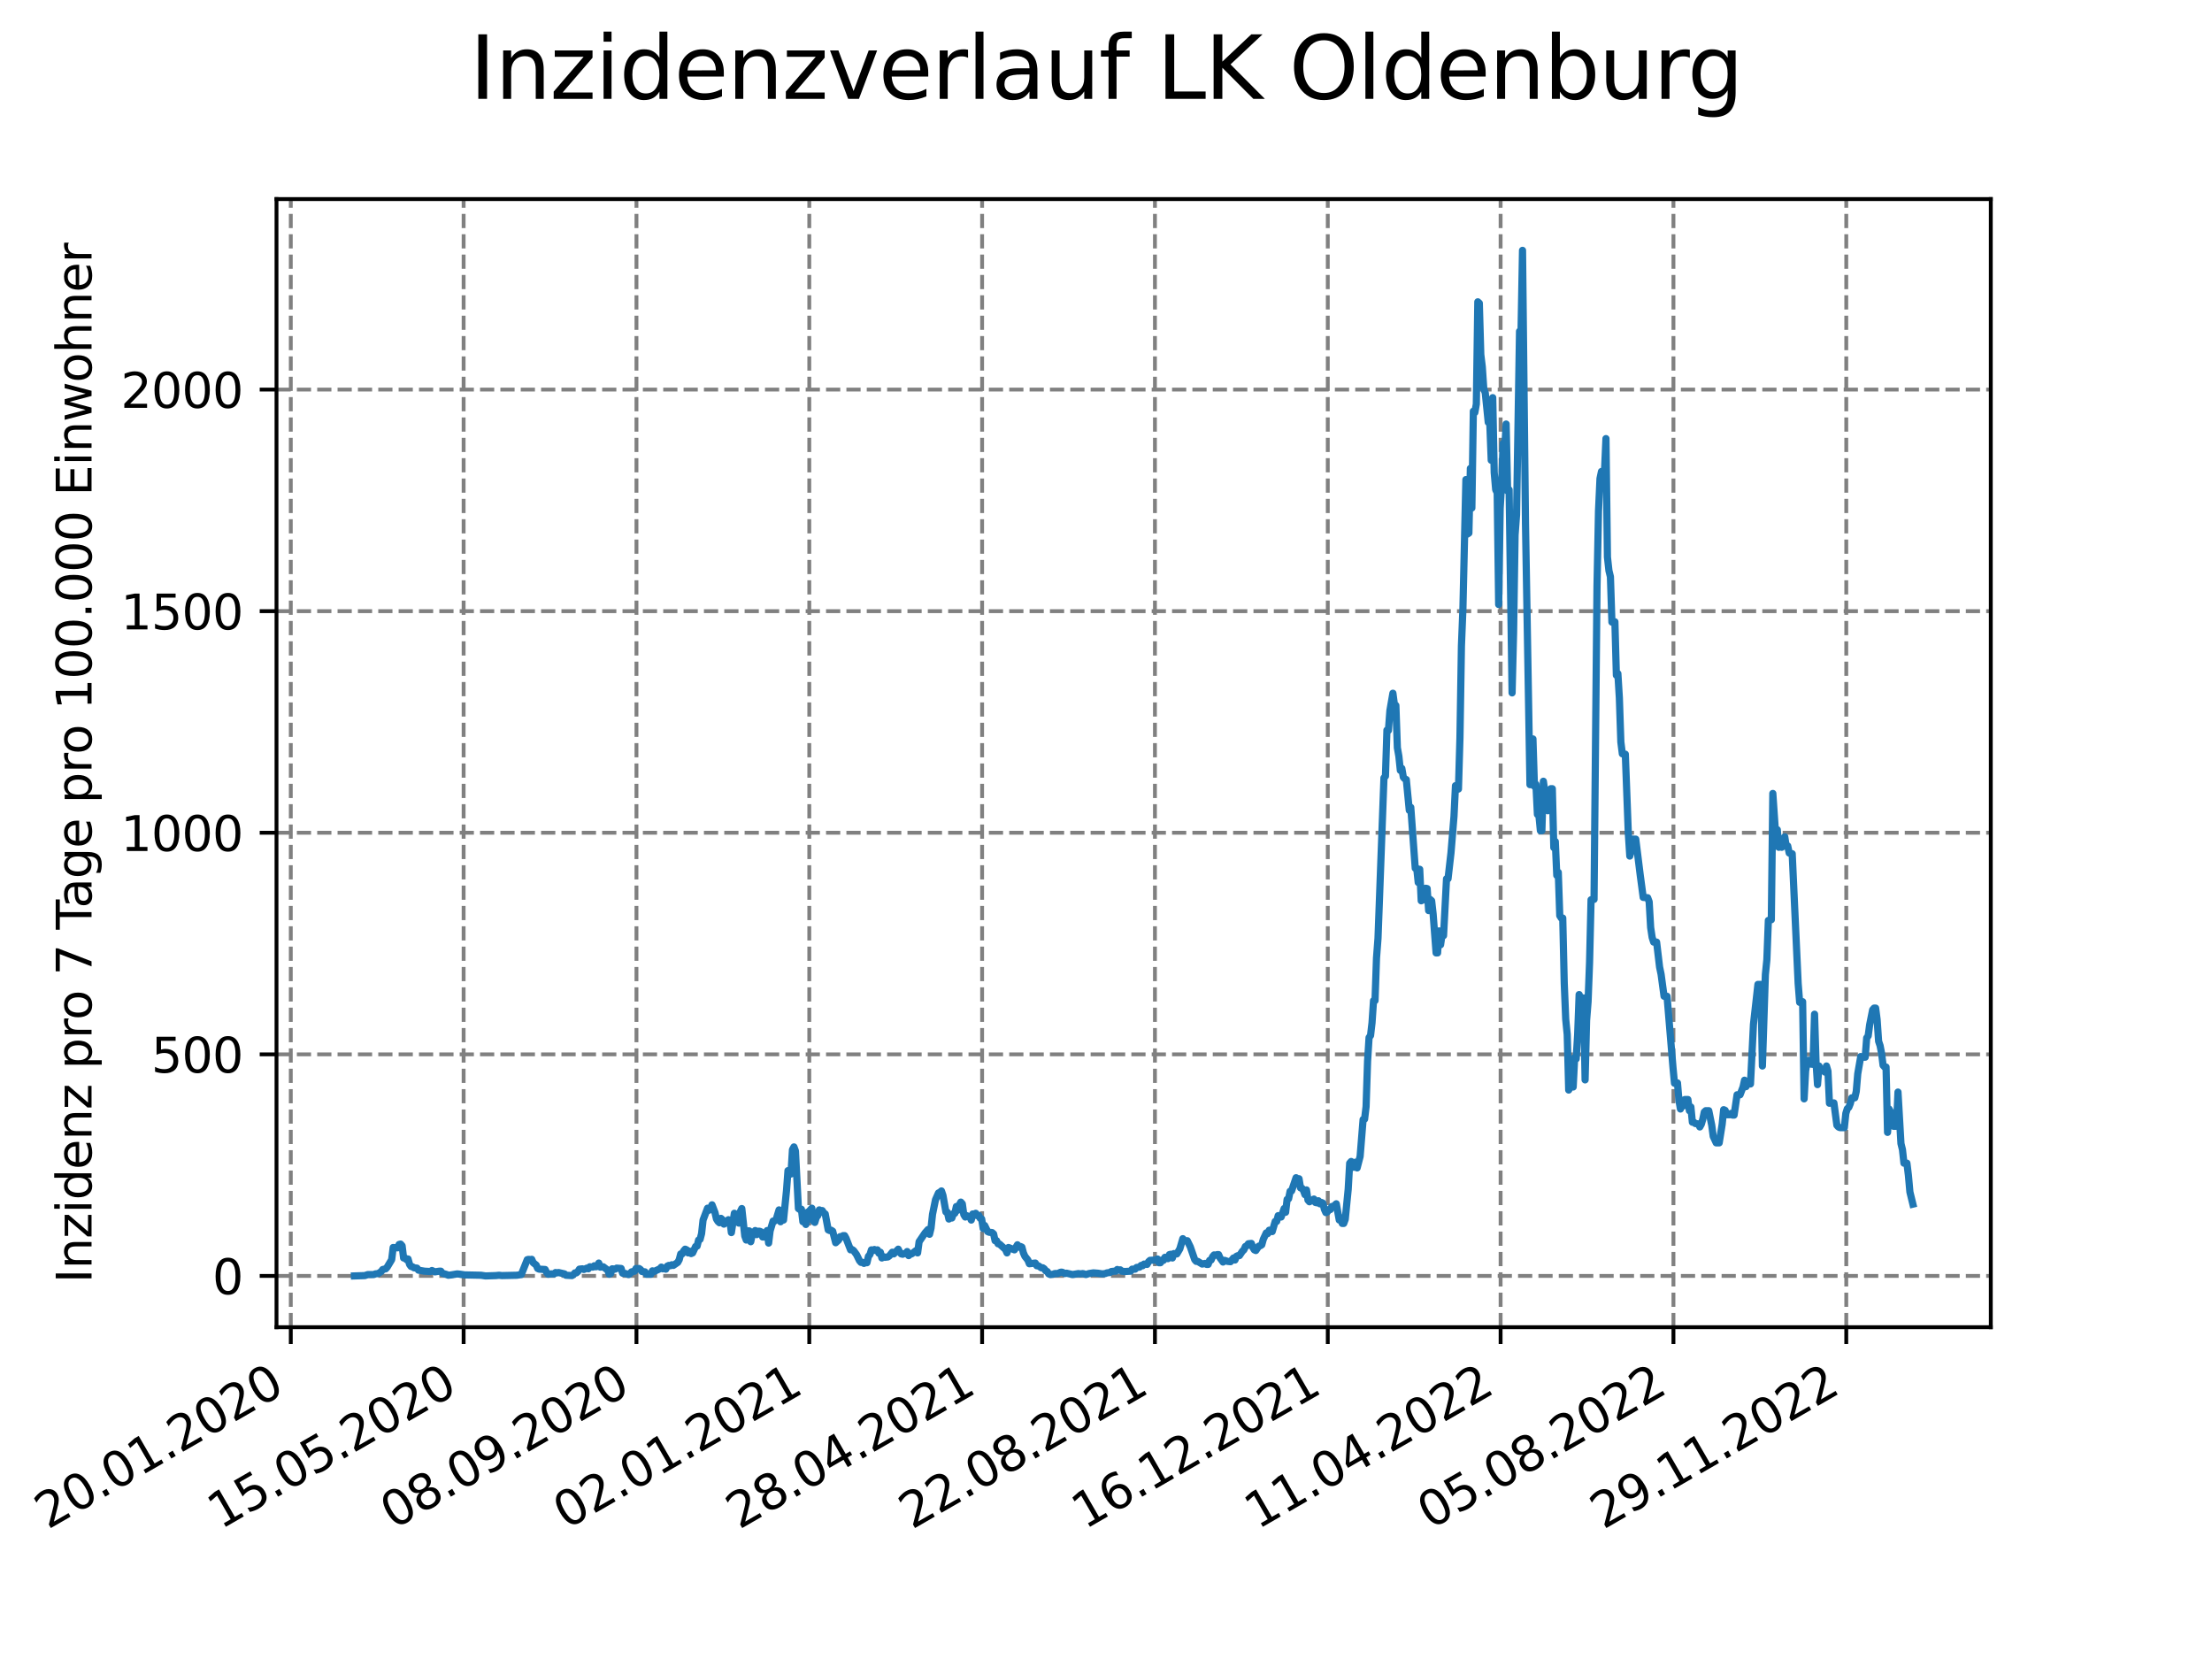 <?xml version="1.0" encoding="utf-8" standalone="no"?>
<!DOCTYPE svg PUBLIC "-//W3C//DTD SVG 1.1//EN"
  "http://www.w3.org/Graphics/SVG/1.1/DTD/svg11.dtd">
<svg xmlns:xlink="http://www.w3.org/1999/xlink" width="460.8pt" height="345.6pt" viewBox="0 0 460.8 345.6" xmlns="http://www.w3.org/2000/svg" version="1.1">
 <defs>
  <style type="text/css">*{stroke-linejoin: round; stroke-linecap: butt}</style>
 </defs>
 <g id="figure_1">
  <g id="patch_1">
   <path d="M 0 345.6 
L 460.8 345.6 
L 460.8 0 
L 0 0 
z
" style="fill: #ffffff"/>
  </g>
  <g id="axes_1">
   <g id="patch_2">
    <path d="M 57.6 276.48 
L 414.72 276.48 
L 414.72 41.472 
L 57.6 41.472 
z
" style="fill: #ffffff"/>
   </g>
   <g id="matplotlib.axis_1">
    <g id="xtick_1">
     <g id="line2d_1">
      <path d="M 60.577 276.48 
L 60.577 41.472 
" clip-path="url(#p278f5f1aa8)" style="fill: none; stroke-dasharray: 2.96,1.28; stroke-dashoffset: 0; stroke: #808080; stroke-width: 0.8"/>
     </g>
     <g id="line2d_2">
      <defs>
       <path id="mca10bc0cfe" d="M 0 0 
L 0 3.5 
" style="stroke: #000000; stroke-width: 0.8"/>
      </defs>
      <g>
       <use xlink:href="#mca10bc0cfe" x="60.577" y="276.48" style="stroke: #000000; stroke-width: 0.8"/>
      </g>
     </g>
     <g id="text_1">
      <!-- 20.01.2020 -->
      <g transform="translate(9.952 318.689) rotate(-30) scale(0.1 -0.1)">
       <defs>
        <path id="DejaVuSans-32" d="M 1228 531 
L 3431 531 
L 3431 0 
L 469 0 
L 469 531 
Q 828 903 1448 1529 
Q 2069 2156 2228 2338 
Q 2531 2678 2651 2914 
Q 2772 3150 2772 3378 
Q 2772 3750 2511 3984 
Q 2250 4219 1831 4219 
Q 1534 4219 1204 4116 
Q 875 4013 500 3803 
L 500 4441 
Q 881 4594 1212 4672 
Q 1544 4750 1819 4750 
Q 2544 4750 2975 4387 
Q 3406 4025 3406 3419 
Q 3406 3131 3298 2873 
Q 3191 2616 2906 2266 
Q 2828 2175 2409 1742 
Q 1991 1309 1228 531 
z
" transform="scale(0.016)"/>
        <path id="DejaVuSans-30" d="M 2034 4250 
Q 1547 4250 1301 3770 
Q 1056 3291 1056 2328 
Q 1056 1369 1301 889 
Q 1547 409 2034 409 
Q 2525 409 2770 889 
Q 3016 1369 3016 2328 
Q 3016 3291 2770 3770 
Q 2525 4250 2034 4250 
z
M 2034 4750 
Q 2819 4750 3233 4129 
Q 3647 3509 3647 2328 
Q 3647 1150 3233 529 
Q 2819 -91 2034 -91 
Q 1250 -91 836 529 
Q 422 1150 422 2328 
Q 422 3509 836 4129 
Q 1250 4750 2034 4750 
z
" transform="scale(0.016)"/>
        <path id="DejaVuSans-2e" d="M 684 794 
L 1344 794 
L 1344 0 
L 684 0 
L 684 794 
z
" transform="scale(0.016)"/>
        <path id="DejaVuSans-31" d="M 794 531 
L 1825 531 
L 1825 4091 
L 703 3866 
L 703 4441 
L 1819 4666 
L 2450 4666 
L 2450 531 
L 3481 531 
L 3481 0 
L 794 0 
L 794 531 
z
" transform="scale(0.016)"/>
       </defs>
       <use xlink:href="#DejaVuSans-32"/>
       <use xlink:href="#DejaVuSans-30" x="63.623"/>
       <use xlink:href="#DejaVuSans-2e" x="127.246"/>
       <use xlink:href="#DejaVuSans-30" x="159.033"/>
       <use xlink:href="#DejaVuSans-31" x="222.656"/>
       <use xlink:href="#DejaVuSans-2e" x="286.279"/>
       <use xlink:href="#DejaVuSans-32" x="318.066"/>
       <use xlink:href="#DejaVuSans-30" x="381.689"/>
       <use xlink:href="#DejaVuSans-32" x="445.312"/>
       <use xlink:href="#DejaVuSans-30" x="508.936"/>
      </g>
     </g>
    </g>
    <g id="xtick_2">
     <g id="line2d_3">
      <path d="M 96.581 276.48 
L 96.581 41.472 
" clip-path="url(#p278f5f1aa8)" style="fill: none; stroke-dasharray: 2.96,1.28; stroke-dashoffset: 0; stroke: #808080; stroke-width: 0.8"/>
     </g>
     <g id="line2d_4">
      <g>
       <use xlink:href="#mca10bc0cfe" x="96.581" y="276.48" style="stroke: #000000; stroke-width: 0.8"/>
      </g>
     </g>
     <g id="text_2">
      <!-- 15.05.2020 -->
      <g transform="translate(45.956 318.689) rotate(-30) scale(0.1 -0.1)">
       <defs>
        <path id="DejaVuSans-35" d="M 691 4666 
L 3169 4666 
L 3169 4134 
L 1269 4134 
L 1269 2991 
Q 1406 3038 1543 3061 
Q 1681 3084 1819 3084 
Q 2600 3084 3056 2656 
Q 3513 2228 3513 1497 
Q 3513 744 3044 326 
Q 2575 -91 1722 -91 
Q 1428 -91 1123 -41 
Q 819 9 494 109 
L 494 744 
Q 775 591 1075 516 
Q 1375 441 1709 441 
Q 2250 441 2565 725 
Q 2881 1009 2881 1497 
Q 2881 1984 2565 2268 
Q 2250 2553 1709 2553 
Q 1456 2553 1204 2497 
Q 953 2441 691 2322 
L 691 4666 
z
" transform="scale(0.016)"/>
       </defs>
       <use xlink:href="#DejaVuSans-31"/>
       <use xlink:href="#DejaVuSans-35" x="63.623"/>
       <use xlink:href="#DejaVuSans-2e" x="127.246"/>
       <use xlink:href="#DejaVuSans-30" x="159.033"/>
       <use xlink:href="#DejaVuSans-35" x="222.656"/>
       <use xlink:href="#DejaVuSans-2e" x="286.279"/>
       <use xlink:href="#DejaVuSans-32" x="318.066"/>
       <use xlink:href="#DejaVuSans-30" x="381.689"/>
       <use xlink:href="#DejaVuSans-32" x="445.312"/>
       <use xlink:href="#DejaVuSans-30" x="508.936"/>
      </g>
     </g>
    </g>
    <g id="xtick_3">
     <g id="line2d_5">
      <path d="M 132.585 276.48 
L 132.585 41.472 
" clip-path="url(#p278f5f1aa8)" style="fill: none; stroke-dasharray: 2.96,1.28; stroke-dashoffset: 0; stroke: #808080; stroke-width: 0.8"/>
     </g>
     <g id="line2d_6">
      <g>
       <use xlink:href="#mca10bc0cfe" x="132.585" y="276.48" style="stroke: #000000; stroke-width: 0.8"/>
      </g>
     </g>
     <g id="text_3">
      <!-- 08.09.2020 -->
      <g transform="translate(81.959 318.689) rotate(-30) scale(0.1 -0.1)">
       <defs>
        <path id="DejaVuSans-38" d="M 2034 2216 
Q 1584 2216 1326 1975 
Q 1069 1734 1069 1313 
Q 1069 891 1326 650 
Q 1584 409 2034 409 
Q 2484 409 2743 651 
Q 3003 894 3003 1313 
Q 3003 1734 2745 1975 
Q 2488 2216 2034 2216 
z
M 1403 2484 
Q 997 2584 770 2862 
Q 544 3141 544 3541 
Q 544 4100 942 4425 
Q 1341 4750 2034 4750 
Q 2731 4750 3128 4425 
Q 3525 4100 3525 3541 
Q 3525 3141 3298 2862 
Q 3072 2584 2669 2484 
Q 3125 2378 3379 2068 
Q 3634 1759 3634 1313 
Q 3634 634 3220 271 
Q 2806 -91 2034 -91 
Q 1263 -91 848 271 
Q 434 634 434 1313 
Q 434 1759 690 2068 
Q 947 2378 1403 2484 
z
M 1172 3481 
Q 1172 3119 1398 2916 
Q 1625 2713 2034 2713 
Q 2441 2713 2670 2916 
Q 2900 3119 2900 3481 
Q 2900 3844 2670 4047 
Q 2441 4250 2034 4250 
Q 1625 4250 1398 4047 
Q 1172 3844 1172 3481 
z
" transform="scale(0.016)"/>
        <path id="DejaVuSans-39" d="M 703 97 
L 703 672 
Q 941 559 1184 500 
Q 1428 441 1663 441 
Q 2288 441 2617 861 
Q 2947 1281 2994 2138 
Q 2813 1869 2534 1725 
Q 2256 1581 1919 1581 
Q 1219 1581 811 2004 
Q 403 2428 403 3163 
Q 403 3881 828 4315 
Q 1253 4750 1959 4750 
Q 2769 4750 3195 4129 
Q 3622 3509 3622 2328 
Q 3622 1225 3098 567 
Q 2575 -91 1691 -91 
Q 1453 -91 1209 -44 
Q 966 3 703 97 
z
M 1959 2075 
Q 2384 2075 2632 2365 
Q 2881 2656 2881 3163 
Q 2881 3666 2632 3958 
Q 2384 4250 1959 4250 
Q 1534 4250 1286 3958 
Q 1038 3666 1038 3163 
Q 1038 2656 1286 2365 
Q 1534 2075 1959 2075 
z
" transform="scale(0.016)"/>
       </defs>
       <use xlink:href="#DejaVuSans-30"/>
       <use xlink:href="#DejaVuSans-38" x="63.623"/>
       <use xlink:href="#DejaVuSans-2e" x="127.246"/>
       <use xlink:href="#DejaVuSans-30" x="159.033"/>
       <use xlink:href="#DejaVuSans-39" x="222.656"/>
       <use xlink:href="#DejaVuSans-2e" x="286.279"/>
       <use xlink:href="#DejaVuSans-32" x="318.066"/>
       <use xlink:href="#DejaVuSans-30" x="381.689"/>
       <use xlink:href="#DejaVuSans-32" x="445.312"/>
       <use xlink:href="#DejaVuSans-30" x="508.936"/>
      </g>
     </g>
    </g>
    <g id="xtick_4">
     <g id="line2d_7">
      <path d="M 168.588 276.48 
L 168.588 41.472 
" clip-path="url(#p278f5f1aa8)" style="fill: none; stroke-dasharray: 2.96,1.28; stroke-dashoffset: 0; stroke: #808080; stroke-width: 0.8"/>
     </g>
     <g id="line2d_8">
      <g>
       <use xlink:href="#mca10bc0cfe" x="168.588" y="276.48" style="stroke: #000000; stroke-width: 0.8"/>
      </g>
     </g>
     <g id="text_4">
      <!-- 02.01.2021 -->
      <g transform="translate(117.963 318.689) rotate(-30) scale(0.1 -0.1)">
       <use xlink:href="#DejaVuSans-30"/>
       <use xlink:href="#DejaVuSans-32" x="63.623"/>
       <use xlink:href="#DejaVuSans-2e" x="127.246"/>
       <use xlink:href="#DejaVuSans-30" x="159.033"/>
       <use xlink:href="#DejaVuSans-31" x="222.656"/>
       <use xlink:href="#DejaVuSans-2e" x="286.279"/>
       <use xlink:href="#DejaVuSans-32" x="318.066"/>
       <use xlink:href="#DejaVuSans-30" x="381.689"/>
       <use xlink:href="#DejaVuSans-32" x="445.312"/>
       <use xlink:href="#DejaVuSans-31" x="508.936"/>
      </g>
     </g>
    </g>
    <g id="xtick_5">
     <g id="line2d_9">
      <path d="M 204.592 276.48 
L 204.592 41.472 
" clip-path="url(#p278f5f1aa8)" style="fill: none; stroke-dasharray: 2.96,1.28; stroke-dashoffset: 0; stroke: #808080; stroke-width: 0.8"/>
     </g>
     <g id="line2d_10">
      <g>
       <use xlink:href="#mca10bc0cfe" x="204.592" y="276.48" style="stroke: #000000; stroke-width: 0.8"/>
      </g>
     </g>
     <g id="text_5">
      <!-- 28.04.2021 -->
      <g transform="translate(153.967 318.689) rotate(-30) scale(0.1 -0.1)">
       <defs>
        <path id="DejaVuSans-34" d="M 2419 4116 
L 825 1625 
L 2419 1625 
L 2419 4116 
z
M 2253 4666 
L 3047 4666 
L 3047 1625 
L 3713 1625 
L 3713 1100 
L 3047 1100 
L 3047 0 
L 2419 0 
L 2419 1100 
L 313 1100 
L 313 1709 
L 2253 4666 
z
" transform="scale(0.016)"/>
       </defs>
       <use xlink:href="#DejaVuSans-32"/>
       <use xlink:href="#DejaVuSans-38" x="63.623"/>
       <use xlink:href="#DejaVuSans-2e" x="127.246"/>
       <use xlink:href="#DejaVuSans-30" x="159.033"/>
       <use xlink:href="#DejaVuSans-34" x="222.656"/>
       <use xlink:href="#DejaVuSans-2e" x="286.279"/>
       <use xlink:href="#DejaVuSans-32" x="318.066"/>
       <use xlink:href="#DejaVuSans-30" x="381.689"/>
       <use xlink:href="#DejaVuSans-32" x="445.312"/>
       <use xlink:href="#DejaVuSans-31" x="508.936"/>
      </g>
     </g>
    </g>
    <g id="xtick_6">
     <g id="line2d_11">
      <path d="M 240.596 276.48 
L 240.596 41.472 
" clip-path="url(#p278f5f1aa8)" style="fill: none; stroke-dasharray: 2.96,1.28; stroke-dashoffset: 0; stroke: #808080; stroke-width: 0.8"/>
     </g>
     <g id="line2d_12">
      <g>
       <use xlink:href="#mca10bc0cfe" x="240.596" y="276.48" style="stroke: #000000; stroke-width: 0.8"/>
      </g>
     </g>
     <g id="text_6">
      <!-- 22.08.2021 -->
      <g transform="translate(189.971 318.689) rotate(-30) scale(0.1 -0.1)">
       <use xlink:href="#DejaVuSans-32"/>
       <use xlink:href="#DejaVuSans-32" x="63.623"/>
       <use xlink:href="#DejaVuSans-2e" x="127.246"/>
       <use xlink:href="#DejaVuSans-30" x="159.033"/>
       <use xlink:href="#DejaVuSans-38" x="222.656"/>
       <use xlink:href="#DejaVuSans-2e" x="286.279"/>
       <use xlink:href="#DejaVuSans-32" x="318.066"/>
       <use xlink:href="#DejaVuSans-30" x="381.689"/>
       <use xlink:href="#DejaVuSans-32" x="445.312"/>
       <use xlink:href="#DejaVuSans-31" x="508.936"/>
      </g>
     </g>
    </g>
    <g id="xtick_7">
     <g id="line2d_13">
      <path d="M 276.6 276.48 
L 276.6 41.472 
" clip-path="url(#p278f5f1aa8)" style="fill: none; stroke-dasharray: 2.96,1.28; stroke-dashoffset: 0; stroke: #808080; stroke-width: 0.8"/>
     </g>
     <g id="line2d_14">
      <g>
       <use xlink:href="#mca10bc0cfe" x="276.6" y="276.48" style="stroke: #000000; stroke-width: 0.8"/>
      </g>
     </g>
     <g id="text_7">
      <!-- 16.12.2021 -->
      <g transform="translate(225.974 318.689) rotate(-30) scale(0.1 -0.1)">
       <defs>
        <path id="DejaVuSans-36" d="M 2113 2584 
Q 1688 2584 1439 2293 
Q 1191 2003 1191 1497 
Q 1191 994 1439 701 
Q 1688 409 2113 409 
Q 2538 409 2786 701 
Q 3034 994 3034 1497 
Q 3034 2003 2786 2293 
Q 2538 2584 2113 2584 
z
M 3366 4563 
L 3366 3988 
Q 3128 4100 2886 4159 
Q 2644 4219 2406 4219 
Q 1781 4219 1451 3797 
Q 1122 3375 1075 2522 
Q 1259 2794 1537 2939 
Q 1816 3084 2150 3084 
Q 2853 3084 3261 2657 
Q 3669 2231 3669 1497 
Q 3669 778 3244 343 
Q 2819 -91 2113 -91 
Q 1303 -91 875 529 
Q 447 1150 447 2328 
Q 447 3434 972 4092 
Q 1497 4750 2381 4750 
Q 2619 4750 2861 4703 
Q 3103 4656 3366 4563 
z
" transform="scale(0.016)"/>
       </defs>
       <use xlink:href="#DejaVuSans-31"/>
       <use xlink:href="#DejaVuSans-36" x="63.623"/>
       <use xlink:href="#DejaVuSans-2e" x="127.246"/>
       <use xlink:href="#DejaVuSans-31" x="159.033"/>
       <use xlink:href="#DejaVuSans-32" x="222.656"/>
       <use xlink:href="#DejaVuSans-2e" x="286.279"/>
       <use xlink:href="#DejaVuSans-32" x="318.066"/>
       <use xlink:href="#DejaVuSans-30" x="381.689"/>
       <use xlink:href="#DejaVuSans-32" x="445.312"/>
       <use xlink:href="#DejaVuSans-31" x="508.936"/>
      </g>
     </g>
    </g>
    <g id="xtick_8">
     <g id="line2d_15">
      <path d="M 312.603 276.48 
L 312.603 41.472 
" clip-path="url(#p278f5f1aa8)" style="fill: none; stroke-dasharray: 2.96,1.28; stroke-dashoffset: 0; stroke: #808080; stroke-width: 0.8"/>
     </g>
     <g id="line2d_16">
      <g>
       <use xlink:href="#mca10bc0cfe" x="312.603" y="276.48" style="stroke: #000000; stroke-width: 0.8"/>
      </g>
     </g>
     <g id="text_8">
      <!-- 11.04.2022 -->
      <g transform="translate(261.978 318.689) rotate(-30) scale(0.1 -0.1)">
       <use xlink:href="#DejaVuSans-31"/>
       <use xlink:href="#DejaVuSans-31" x="63.623"/>
       <use xlink:href="#DejaVuSans-2e" x="127.246"/>
       <use xlink:href="#DejaVuSans-30" x="159.033"/>
       <use xlink:href="#DejaVuSans-34" x="222.656"/>
       <use xlink:href="#DejaVuSans-2e" x="286.279"/>
       <use xlink:href="#DejaVuSans-32" x="318.066"/>
       <use xlink:href="#DejaVuSans-30" x="381.689"/>
       <use xlink:href="#DejaVuSans-32" x="445.312"/>
       <use xlink:href="#DejaVuSans-32" x="508.936"/>
      </g>
     </g>
    </g>
    <g id="xtick_9">
     <g id="line2d_17">
      <path d="M 348.607 276.48 
L 348.607 41.472 
" clip-path="url(#p278f5f1aa8)" style="fill: none; stroke-dasharray: 2.96,1.28; stroke-dashoffset: 0; stroke: #808080; stroke-width: 0.8"/>
     </g>
     <g id="line2d_18">
      <g>
       <use xlink:href="#mca10bc0cfe" x="348.607" y="276.48" style="stroke: #000000; stroke-width: 0.8"/>
      </g>
     </g>
     <g id="text_9">
      <!-- 05.08.2022 -->
      <g transform="translate(297.982 318.689) rotate(-30) scale(0.1 -0.1)">
       <use xlink:href="#DejaVuSans-30"/>
       <use xlink:href="#DejaVuSans-35" x="63.623"/>
       <use xlink:href="#DejaVuSans-2e" x="127.246"/>
       <use xlink:href="#DejaVuSans-30" x="159.033"/>
       <use xlink:href="#DejaVuSans-38" x="222.656"/>
       <use xlink:href="#DejaVuSans-2e" x="286.279"/>
       <use xlink:href="#DejaVuSans-32" x="318.066"/>
       <use xlink:href="#DejaVuSans-30" x="381.689"/>
       <use xlink:href="#DejaVuSans-32" x="445.312"/>
       <use xlink:href="#DejaVuSans-32" x="508.936"/>
      </g>
     </g>
    </g>
    <g id="xtick_10">
     <g id="line2d_19">
      <path d="M 384.611 276.48 
L 384.611 41.472 
" clip-path="url(#p278f5f1aa8)" style="fill: none; stroke-dasharray: 2.96,1.28; stroke-dashoffset: 0; stroke: #808080; stroke-width: 0.8"/>
     </g>
     <g id="line2d_20">
      <g>
       <use xlink:href="#mca10bc0cfe" x="384.611" y="276.48" style="stroke: #000000; stroke-width: 0.8"/>
      </g>
     </g>
     <g id="text_10">
      <!-- 29.11.2022 -->
      <g transform="translate(333.986 318.689) rotate(-30) scale(0.1 -0.1)">
       <use xlink:href="#DejaVuSans-32"/>
       <use xlink:href="#DejaVuSans-39" x="63.623"/>
       <use xlink:href="#DejaVuSans-2e" x="127.246"/>
       <use xlink:href="#DejaVuSans-31" x="159.033"/>
       <use xlink:href="#DejaVuSans-31" x="222.656"/>
       <use xlink:href="#DejaVuSans-2e" x="286.279"/>
       <use xlink:href="#DejaVuSans-32" x="318.066"/>
       <use xlink:href="#DejaVuSans-30" x="381.689"/>
       <use xlink:href="#DejaVuSans-32" x="445.312"/>
       <use xlink:href="#DejaVuSans-32" x="508.936"/>
      </g>
     </g>
    </g>
   </g>
   <g id="matplotlib.axis_2">
    <g id="ytick_1">
     <g id="line2d_21">
      <path d="M 57.6 265.798 
L 414.72 265.798 
" clip-path="url(#p278f5f1aa8)" style="fill: none; stroke-dasharray: 2.96,1.28; stroke-dashoffset: 0; stroke: #808080; stroke-width: 0.8"/>
     </g>
     <g id="line2d_22">
      <defs>
       <path id="m244d535966" d="M 0 0 
L -3.5 0 
" style="stroke: #000000; stroke-width: 0.8"/>
      </defs>
      <g>
       <use xlink:href="#m244d535966" x="57.6" y="265.798" style="stroke: #000000; stroke-width: 0.8"/>
      </g>
     </g>
     <g id="text_11">
      <!-- 0 -->
      <g transform="translate(44.237 269.597) scale(0.1 -0.1)">
       <use xlink:href="#DejaVuSans-30"/>
      </g>
     </g>
    </g>
    <g id="ytick_2">
     <g id="line2d_23">
      <path d="M 57.6 219.638 
L 414.72 219.638 
" clip-path="url(#p278f5f1aa8)" style="fill: none; stroke-dasharray: 2.96,1.28; stroke-dashoffset: 0; stroke: #808080; stroke-width: 0.8"/>
     </g>
     <g id="line2d_24">
      <g>
       <use xlink:href="#m244d535966" x="57.6" y="219.638" style="stroke: #000000; stroke-width: 0.8"/>
      </g>
     </g>
     <g id="text_12">
      <!-- 500 -->
      <g transform="translate(31.512 223.437) scale(0.1 -0.1)">
       <use xlink:href="#DejaVuSans-35"/>
       <use xlink:href="#DejaVuSans-30" x="63.623"/>
       <use xlink:href="#DejaVuSans-30" x="127.246"/>
      </g>
     </g>
    </g>
    <g id="ytick_3">
     <g id="line2d_25">
      <path d="M 57.6 173.478 
L 414.72 173.478 
" clip-path="url(#p278f5f1aa8)" style="fill: none; stroke-dasharray: 2.96,1.28; stroke-dashoffset: 0; stroke: #808080; stroke-width: 0.8"/>
     </g>
     <g id="line2d_26">
      <g>
       <use xlink:href="#m244d535966" x="57.6" y="173.478" style="stroke: #000000; stroke-width: 0.8"/>
      </g>
     </g>
     <g id="text_13">
      <!-- 1000 -->
      <g transform="translate(25.15 177.277) scale(0.1 -0.1)">
       <use xlink:href="#DejaVuSans-31"/>
       <use xlink:href="#DejaVuSans-30" x="63.623"/>
       <use xlink:href="#DejaVuSans-30" x="127.246"/>
       <use xlink:href="#DejaVuSans-30" x="190.869"/>
      </g>
     </g>
    </g>
    <g id="ytick_4">
     <g id="line2d_27">
      <path d="M 57.6 127.317 
L 414.72 127.317 
" clip-path="url(#p278f5f1aa8)" style="fill: none; stroke-dasharray: 2.96,1.28; stroke-dashoffset: 0; stroke: #808080; stroke-width: 0.8"/>
     </g>
     <g id="line2d_28">
      <g>
       <use xlink:href="#m244d535966" x="57.6" y="127.317" style="stroke: #000000; stroke-width: 0.8"/>
      </g>
     </g>
     <g id="text_14">
      <!-- 1500 -->
      <g transform="translate(25.15 131.117) scale(0.1 -0.1)">
       <use xlink:href="#DejaVuSans-31"/>
       <use xlink:href="#DejaVuSans-35" x="63.623"/>
       <use xlink:href="#DejaVuSans-30" x="127.246"/>
       <use xlink:href="#DejaVuSans-30" x="190.869"/>
      </g>
     </g>
    </g>
    <g id="ytick_5">
     <g id="line2d_29">
      <path d="M 57.6 81.157 
L 414.72 81.157 
" clip-path="url(#p278f5f1aa8)" style="fill: none; stroke-dasharray: 2.96,1.28; stroke-dashoffset: 0; stroke: #808080; stroke-width: 0.8"/>
     </g>
     <g id="line2d_30">
      <g>
       <use xlink:href="#m244d535966" x="57.6" y="81.157" style="stroke: #000000; stroke-width: 0.8"/>
      </g>
     </g>
     <g id="text_15">
      <!-- 2000 -->
      <g transform="translate(25.15 84.956) scale(0.1 -0.1)">
       <use xlink:href="#DejaVuSans-32"/>
       <use xlink:href="#DejaVuSans-30" x="63.623"/>
       <use xlink:href="#DejaVuSans-30" x="127.246"/>
       <use xlink:href="#DejaVuSans-30" x="190.869"/>
      </g>
     </g>
    </g>
    <g id="text_16">
     <!-- Inzidenz pro 7 Tage pro 100.000 Einwohner -->
     <g transform="translate(19.07 267.301) rotate(-90) scale(0.1 -0.1)">
      <defs>
       <path id="DejaVuSans-49" d="M 628 4666 
L 1259 4666 
L 1259 0 
L 628 0 
L 628 4666 
z
" transform="scale(0.016)"/>
       <path id="DejaVuSans-6e" d="M 3513 2113 
L 3513 0 
L 2938 0 
L 2938 2094 
Q 2938 2591 2744 2837 
Q 2550 3084 2163 3084 
Q 1697 3084 1428 2787 
Q 1159 2491 1159 1978 
L 1159 0 
L 581 0 
L 581 3500 
L 1159 3500 
L 1159 2956 
Q 1366 3272 1645 3428 
Q 1925 3584 2291 3584 
Q 2894 3584 3203 3211 
Q 3513 2838 3513 2113 
z
" transform="scale(0.016)"/>
       <path id="DejaVuSans-7a" d="M 353 3500 
L 3084 3500 
L 3084 2975 
L 922 459 
L 3084 459 
L 3084 0 
L 275 0 
L 275 525 
L 2438 3041 
L 353 3041 
L 353 3500 
z
" transform="scale(0.016)"/>
       <path id="DejaVuSans-69" d="M 603 3500 
L 1178 3500 
L 1178 0 
L 603 0 
L 603 3500 
z
M 603 4863 
L 1178 4863 
L 1178 4134 
L 603 4134 
L 603 4863 
z
" transform="scale(0.016)"/>
       <path id="DejaVuSans-64" d="M 2906 2969 
L 2906 4863 
L 3481 4863 
L 3481 0 
L 2906 0 
L 2906 525 
Q 2725 213 2448 61 
Q 2172 -91 1784 -91 
Q 1150 -91 751 415 
Q 353 922 353 1747 
Q 353 2572 751 3078 
Q 1150 3584 1784 3584 
Q 2172 3584 2448 3432 
Q 2725 3281 2906 2969 
z
M 947 1747 
Q 947 1113 1208 752 
Q 1469 391 1925 391 
Q 2381 391 2643 752 
Q 2906 1113 2906 1747 
Q 2906 2381 2643 2742 
Q 2381 3103 1925 3103 
Q 1469 3103 1208 2742 
Q 947 2381 947 1747 
z
" transform="scale(0.016)"/>
       <path id="DejaVuSans-65" d="M 3597 1894 
L 3597 1613 
L 953 1613 
Q 991 1019 1311 708 
Q 1631 397 2203 397 
Q 2534 397 2845 478 
Q 3156 559 3463 722 
L 3463 178 
Q 3153 47 2828 -22 
Q 2503 -91 2169 -91 
Q 1331 -91 842 396 
Q 353 884 353 1716 
Q 353 2575 817 3079 
Q 1281 3584 2069 3584 
Q 2775 3584 3186 3129 
Q 3597 2675 3597 1894 
z
M 3022 2063 
Q 3016 2534 2758 2815 
Q 2500 3097 2075 3097 
Q 1594 3097 1305 2825 
Q 1016 2553 972 2059 
L 3022 2063 
z
" transform="scale(0.016)"/>
       <path id="DejaVuSans-20" transform="scale(0.016)"/>
       <path id="DejaVuSans-70" d="M 1159 525 
L 1159 -1331 
L 581 -1331 
L 581 3500 
L 1159 3500 
L 1159 2969 
Q 1341 3281 1617 3432 
Q 1894 3584 2278 3584 
Q 2916 3584 3314 3078 
Q 3713 2572 3713 1747 
Q 3713 922 3314 415 
Q 2916 -91 2278 -91 
Q 1894 -91 1617 61 
Q 1341 213 1159 525 
z
M 3116 1747 
Q 3116 2381 2855 2742 
Q 2594 3103 2138 3103 
Q 1681 3103 1420 2742 
Q 1159 2381 1159 1747 
Q 1159 1113 1420 752 
Q 1681 391 2138 391 
Q 2594 391 2855 752 
Q 3116 1113 3116 1747 
z
" transform="scale(0.016)"/>
       <path id="DejaVuSans-72" d="M 2631 2963 
Q 2534 3019 2420 3045 
Q 2306 3072 2169 3072 
Q 1681 3072 1420 2755 
Q 1159 2438 1159 1844 
L 1159 0 
L 581 0 
L 581 3500 
L 1159 3500 
L 1159 2956 
Q 1341 3275 1631 3429 
Q 1922 3584 2338 3584 
Q 2397 3584 2469 3576 
Q 2541 3569 2628 3553 
L 2631 2963 
z
" transform="scale(0.016)"/>
       <path id="DejaVuSans-6f" d="M 1959 3097 
Q 1497 3097 1228 2736 
Q 959 2375 959 1747 
Q 959 1119 1226 758 
Q 1494 397 1959 397 
Q 2419 397 2687 759 
Q 2956 1122 2956 1747 
Q 2956 2369 2687 2733 
Q 2419 3097 1959 3097 
z
M 1959 3584 
Q 2709 3584 3137 3096 
Q 3566 2609 3566 1747 
Q 3566 888 3137 398 
Q 2709 -91 1959 -91 
Q 1206 -91 779 398 
Q 353 888 353 1747 
Q 353 2609 779 3096 
Q 1206 3584 1959 3584 
z
" transform="scale(0.016)"/>
       <path id="DejaVuSans-37" d="M 525 4666 
L 3525 4666 
L 3525 4397 
L 1831 0 
L 1172 0 
L 2766 4134 
L 525 4134 
L 525 4666 
z
" transform="scale(0.016)"/>
       <path id="DejaVuSans-54" d="M -19 4666 
L 3928 4666 
L 3928 4134 
L 2272 4134 
L 2272 0 
L 1638 0 
L 1638 4134 
L -19 4134 
L -19 4666 
z
" transform="scale(0.016)"/>
       <path id="DejaVuSans-61" d="M 2194 1759 
Q 1497 1759 1228 1600 
Q 959 1441 959 1056 
Q 959 750 1161 570 
Q 1363 391 1709 391 
Q 2188 391 2477 730 
Q 2766 1069 2766 1631 
L 2766 1759 
L 2194 1759 
z
M 3341 1997 
L 3341 0 
L 2766 0 
L 2766 531 
Q 2569 213 2275 61 
Q 1981 -91 1556 -91 
Q 1019 -91 701 211 
Q 384 513 384 1019 
Q 384 1609 779 1909 
Q 1175 2209 1959 2209 
L 2766 2209 
L 2766 2266 
Q 2766 2663 2505 2880 
Q 2244 3097 1772 3097 
Q 1472 3097 1187 3025 
Q 903 2953 641 2809 
L 641 3341 
Q 956 3463 1253 3523 
Q 1550 3584 1831 3584 
Q 2591 3584 2966 3190 
Q 3341 2797 3341 1997 
z
" transform="scale(0.016)"/>
       <path id="DejaVuSans-67" d="M 2906 1791 
Q 2906 2416 2648 2759 
Q 2391 3103 1925 3103 
Q 1463 3103 1205 2759 
Q 947 2416 947 1791 
Q 947 1169 1205 825 
Q 1463 481 1925 481 
Q 2391 481 2648 825 
Q 2906 1169 2906 1791 
z
M 3481 434 
Q 3481 -459 3084 -895 
Q 2688 -1331 1869 -1331 
Q 1566 -1331 1297 -1286 
Q 1028 -1241 775 -1147 
L 775 -588 
Q 1028 -725 1275 -790 
Q 1522 -856 1778 -856 
Q 2344 -856 2625 -561 
Q 2906 -266 2906 331 
L 2906 616 
Q 2728 306 2450 153 
Q 2172 0 1784 0 
Q 1141 0 747 490 
Q 353 981 353 1791 
Q 353 2603 747 3093 
Q 1141 3584 1784 3584 
Q 2172 3584 2450 3431 
Q 2728 3278 2906 2969 
L 2906 3500 
L 3481 3500 
L 3481 434 
z
" transform="scale(0.016)"/>
       <path id="DejaVuSans-45" d="M 628 4666 
L 3578 4666 
L 3578 4134 
L 1259 4134 
L 1259 2753 
L 3481 2753 
L 3481 2222 
L 1259 2222 
L 1259 531 
L 3634 531 
L 3634 0 
L 628 0 
L 628 4666 
z
" transform="scale(0.016)"/>
       <path id="DejaVuSans-77" d="M 269 3500 
L 844 3500 
L 1563 769 
L 2278 3500 
L 2956 3500 
L 3675 769 
L 4391 3500 
L 4966 3500 
L 4050 0 
L 3372 0 
L 2619 2869 
L 1863 0 
L 1184 0 
L 269 3500 
z
" transform="scale(0.016)"/>
       <path id="DejaVuSans-68" d="M 3513 2113 
L 3513 0 
L 2938 0 
L 2938 2094 
Q 2938 2591 2744 2837 
Q 2550 3084 2163 3084 
Q 1697 3084 1428 2787 
Q 1159 2491 1159 1978 
L 1159 0 
L 581 0 
L 581 4863 
L 1159 4863 
L 1159 2956 
Q 1366 3272 1645 3428 
Q 1925 3584 2291 3584 
Q 2894 3584 3203 3211 
Q 3513 2838 3513 2113 
z
" transform="scale(0.016)"/>
      </defs>
      <use xlink:href="#DejaVuSans-49"/>
      <use xlink:href="#DejaVuSans-6e" x="29.492"/>
      <use xlink:href="#DejaVuSans-7a" x="92.871"/>
      <use xlink:href="#DejaVuSans-69" x="145.361"/>
      <use xlink:href="#DejaVuSans-64" x="173.145"/>
      <use xlink:href="#DejaVuSans-65" x="236.621"/>
      <use xlink:href="#DejaVuSans-6e" x="298.145"/>
      <use xlink:href="#DejaVuSans-7a" x="361.523"/>
      <use xlink:href="#DejaVuSans-20" x="414.014"/>
      <use xlink:href="#DejaVuSans-70" x="445.801"/>
      <use xlink:href="#DejaVuSans-72" x="509.277"/>
      <use xlink:href="#DejaVuSans-6f" x="548.141"/>
      <use xlink:href="#DejaVuSans-20" x="609.322"/>
      <use xlink:href="#DejaVuSans-37" x="641.109"/>
      <use xlink:href="#DejaVuSans-20" x="704.732"/>
      <use xlink:href="#DejaVuSans-54" x="736.52"/>
      <use xlink:href="#DejaVuSans-61" x="781.104"/>
      <use xlink:href="#DejaVuSans-67" x="842.383"/>
      <use xlink:href="#DejaVuSans-65" x="905.859"/>
      <use xlink:href="#DejaVuSans-20" x="967.383"/>
      <use xlink:href="#DejaVuSans-70" x="999.17"/>
      <use xlink:href="#DejaVuSans-72" x="1062.646"/>
      <use xlink:href="#DejaVuSans-6f" x="1101.51"/>
      <use xlink:href="#DejaVuSans-20" x="1162.691"/>
      <use xlink:href="#DejaVuSans-31" x="1194.479"/>
      <use xlink:href="#DejaVuSans-30" x="1258.102"/>
      <use xlink:href="#DejaVuSans-30" x="1321.725"/>
      <use xlink:href="#DejaVuSans-2e" x="1385.348"/>
      <use xlink:href="#DejaVuSans-30" x="1417.135"/>
      <use xlink:href="#DejaVuSans-30" x="1480.758"/>
      <use xlink:href="#DejaVuSans-30" x="1544.381"/>
      <use xlink:href="#DejaVuSans-20" x="1608.004"/>
      <use xlink:href="#DejaVuSans-45" x="1639.791"/>
      <use xlink:href="#DejaVuSans-69" x="1702.975"/>
      <use xlink:href="#DejaVuSans-6e" x="1730.758"/>
      <use xlink:href="#DejaVuSans-77" x="1794.137"/>
      <use xlink:href="#DejaVuSans-6f" x="1875.924"/>
      <use xlink:href="#DejaVuSans-68" x="1937.105"/>
      <use xlink:href="#DejaVuSans-6e" x="2000.484"/>
      <use xlink:href="#DejaVuSans-65" x="2063.863"/>
      <use xlink:href="#DejaVuSans-72" x="2125.387"/>
     </g>
    </g>
   </g>
   <g id="line2d_31">
    <path d="M 73.833 265.798 
L 76.005 265.727 
L 76.626 265.516 
L 77.868 265.516 
L 78.178 265.375 
L 78.799 265.304 
L 79.42 264.881 
L 79.73 264.458 
L 80.351 264.317 
L 80.661 263.964 
L 81.592 262.412 
L 81.903 259.873 
L 82.834 259.944 
L 83.144 259.238 
L 83.454 259.168 
L 83.765 259.52 
L 84.075 262.06 
L 84.386 262.06 
L 84.696 262.412 
L 85.006 262.271 
L 85.317 263.4 
L 85.627 263.823 
L 85.937 263.893 
L 86.248 264.105 
L 86.869 264.176 
L 87.179 264.599 
L 88.42 264.81 
L 89.662 264.881 
L 89.972 264.669 
L 90.593 264.951 
L 91.524 264.81 
L 91.835 264.81 
L 92.145 265.234 
L 93.076 265.516 
L 93.386 265.657 
L 94.007 265.586 
L 95.249 265.375 
L 95.87 265.445 
L 96.801 265.586 
L 100.215 265.657 
L 101.146 265.798 
L 103.319 265.727 
L 103.939 265.657 
L 104.56 265.727 
L 107.664 265.657 
L 108.595 265.516 
L 109.836 262.412 
L 110.147 262.342 
L 110.457 262.412 
L 110.768 262.342 
L 111.078 263.047 
L 111.699 263.541 
L 112.009 264.246 
L 112.319 264.387 
L 113.561 264.458 
L 113.871 265.092 
L 114.182 265.445 
L 114.803 265.375 
L 115.423 265.375 
L 115.734 265.092 
L 116.044 265.163 
L 116.354 265.092 
L 117.596 265.375 
L 117.906 265.657 
L 119.148 265.727 
L 119.458 265.516 
L 119.769 265.163 
L 120.079 265.163 
L 120.389 264.881 
L 120.7 264.387 
L 121.32 264.317 
L 121.631 264.458 
L 122.252 264.176 
L 122.562 264.317 
L 122.872 263.893 
L 123.493 263.964 
L 123.803 263.682 
L 124.114 263.893 
L 124.424 263.823 
L 124.735 263.118 
L 125.045 263.964 
L 125.666 263.893 
L 126.597 264.599 
L 126.907 265.445 
L 127.218 265.304 
L 127.528 264.317 
L 128.149 264.387 
L 128.459 264.176 
L 129.39 264.246 
L 129.701 265.234 
L 130.321 265.304 
L 130.942 265.516 
L 131.253 265.304 
L 131.563 264.951 
L 132.184 264.81 
L 132.494 264.246 
L 132.804 264.317 
L 133.115 264.246 
L 133.425 264.458 
L 133.736 264.881 
L 134.356 264.951 
L 134.667 265.445 
L 135.598 265.445 
L 135.908 264.74 
L 136.219 264.881 
L 137.46 264.317 
L 137.77 263.964 
L 138.081 264.317 
L 138.391 264.246 
L 138.702 264.387 
L 139.012 263.752 
L 139.322 263.611 
L 139.633 263.682 
L 139.943 263.47 
L 140.253 263.611 
L 141.185 262.977 
L 141.495 262.412 
L 141.805 261.213 
L 142.116 261.213 
L 142.426 260.578 
L 142.736 260.226 
L 143.047 260.367 
L 143.357 261.002 
L 143.668 260.649 
L 143.978 261.143 
L 144.288 261.002 
L 144.909 259.661 
L 145.219 259.591 
L 145.53 258.321 
L 145.84 258.18 
L 146.151 256.981 
L 146.461 254.16 
L 147.392 251.691 
L 147.702 252.114 
L 148.013 251.762 
L 148.323 250.986 
L 148.944 252.608 
L 149.254 253.948 
L 149.565 254.442 
L 149.875 254.724 
L 150.186 253.807 
L 150.496 254.089 
L 150.806 255.006 
L 151.117 254.795 
L 151.427 254.724 
L 151.737 254.089 
L 152.048 254.301 
L 152.358 256.77 
L 152.979 252.749 
L 153.289 252.961 
L 153.91 254.795 
L 154.22 252.397 
L 154.531 251.762 
L 155.152 257.475 
L 155.462 258.321 
L 155.772 256.417 
L 156.083 256.417 
L 156.393 258.674 
L 156.703 257.193 
L 157.014 257.052 
L 157.324 256.346 
L 157.635 257.193 
L 157.945 256.487 
L 158.255 256.487 
L 158.566 256.629 
L 158.876 257.687 
L 159.186 257.687 
L 159.497 257.334 
L 159.807 256.346 
L 160.118 258.956 
L 160.428 256.417 
L 161.049 254.372 
L 161.359 254.372 
L 161.669 254.089 
L 162.29 252.044 
L 162.601 254.513 
L 162.911 253.948 
L 163.221 254.16 
L 163.842 248.024 
L 164.152 243.862 
L 164.463 244.497 
L 164.773 244.567 
L 165.084 239.489 
L 165.394 238.925 
L 165.704 239.771 
L 166.325 251.762 
L 166.636 251.973 
L 166.946 251.903 
L 167.256 254.513 
L 167.567 253.455 
L 167.877 255.077 
L 168.187 252.538 
L 168.498 252.397 
L 169.119 251.691 
L 169.429 254.372 
L 169.739 254.654 
L 170.05 253.596 
L 170.36 253.243 
L 170.67 252.044 
L 170.981 252.185 
L 171.291 252.185 
L 171.602 252.679 
L 171.912 252.89 
L 172.533 256.205 
L 172.843 256.346 
L 173.153 256.276 
L 173.464 256.487 
L 174.085 258.886 
L 174.705 258.321 
L 175.016 257.616 
L 175.326 257.687 
L 175.636 257.404 
L 175.947 257.404 
L 176.257 257.969 
L 177.188 260.367 
L 177.499 260.296 
L 177.809 260.508 
L 178.43 261.354 
L 179.051 262.624 
L 179.361 262.977 
L 179.671 262.977 
L 179.982 263.188 
L 180.292 262.977 
L 180.602 263.047 
L 180.913 261.707 
L 181.223 261.354 
L 181.534 260.367 
L 181.844 260.508 
L 182.154 260.296 
L 182.465 260.508 
L 182.775 260.367 
L 183.085 261.072 
L 183.396 260.861 
L 183.706 262.06 
L 184.017 261.777 
L 184.327 261.919 
L 184.948 261.848 
L 185.258 261.636 
L 185.879 260.861 
L 186.189 261.213 
L 187.12 260.226 
L 187.431 260.861 
L 187.741 261.213 
L 188.052 261.284 
L 188.362 261.143 
L 188.672 261.143 
L 188.983 260.719 
L 189.293 261.566 
L 189.603 261.284 
L 189.914 261.213 
L 190.845 260.508 
L 191.155 261.002 
L 191.466 258.674 
L 192.707 256.84 
L 193.328 256.135 
L 193.638 257.122 
L 193.949 255.853 
L 194.259 252.961 
L 194.88 249.928 
L 195.501 248.517 
L 195.811 248.376 
L 196.121 248.094 
L 196.432 249.011 
L 197.052 252.467 
L 197.363 252.538 
L 197.673 253.948 
L 197.984 253.666 
L 198.294 253.737 
L 198.604 252.82 
L 198.915 252.749 
L 199.225 251.339 
L 199.535 252.114 
L 199.846 250.986 
L 200.156 250.422 
L 200.467 250.774 
L 200.777 253.031 
L 201.087 253.525 
L 201.398 253.243 
L 201.708 253.455 
L 202.019 253.455 
L 202.329 254.16 
L 202.639 252.89 
L 202.95 253.172 
L 203.26 252.749 
L 203.57 253.243 
L 203.881 253.172 
L 204.191 253.807 
L 204.502 253.948 
L 204.812 255.923 
L 205.122 255.288 
L 205.743 256.558 
L 206.053 256.699 
L 206.674 256.77 
L 206.985 257.052 
L 207.295 258.462 
L 207.605 258.462 
L 207.916 259.097 
L 208.226 259.168 
L 209.468 260.296 
L 209.778 261.002 
L 210.088 259.873 
L 211.33 260.367 
L 211.951 259.309 
L 212.261 259.803 
L 212.571 259.661 
L 212.882 259.803 
L 213.192 261.002 
L 213.502 261.707 
L 214.123 262.483 
L 214.434 263.259 
L 215.054 263.188 
L 215.675 263.118 
L 215.985 263.682 
L 216.296 263.682 
L 216.917 264.105 
L 217.227 264.105 
L 217.537 264.317 
L 217.848 264.74 
L 218.158 264.881 
L 218.469 265.375 
L 218.779 265.516 
L 219.4 265.445 
L 219.71 265.304 
L 220.331 265.304 
L 220.952 265.022 
L 221.262 265.022 
L 221.883 265.304 
L 222.193 265.234 
L 223.435 265.516 
L 224.676 265.304 
L 224.986 265.375 
L 225.607 265.304 
L 226.228 265.516 
L 226.849 265.304 
L 227.78 265.163 
L 228.711 265.234 
L 229.642 265.375 
L 230.263 265.304 
L 230.573 265.163 
L 231.194 265.092 
L 231.504 264.881 
L 232.125 264.81 
L 232.435 264.81 
L 232.746 264.458 
L 233.056 264.599 
L 233.367 264.528 
L 233.677 264.81 
L 234.298 264.881 
L 235.539 264.81 
L 235.85 264.387 
L 236.47 264.387 
L 236.781 264.034 
L 237.402 263.964 
L 237.712 263.611 
L 238.022 263.682 
L 238.333 263.329 
L 238.953 263.4 
L 239.264 262.835 
L 239.574 262.553 
L 240.816 262.483 
L 241.126 262.271 
L 241.436 263.047 
L 241.747 263.047 
L 242.057 262.483 
L 242.368 262.553 
L 242.678 261.919 
L 243.299 262.201 
L 243.609 261.354 
L 243.919 261.284 
L 244.23 262.06 
L 244.54 261.143 
L 245.161 261.213 
L 245.782 260.155 
L 246.402 258.039 
L 246.713 258.462 
L 247.334 258.462 
L 247.954 259.732 
L 248.885 262.412 
L 249.196 262.765 
L 249.506 262.765 
L 250.437 263.329 
L 251.058 263.188 
L 251.368 263.4 
L 251.679 263.4 
L 251.989 262.553 
L 252.3 262.483 
L 252.61 261.777 
L 252.92 261.425 
L 253.231 261.495 
L 253.541 261.354 
L 253.851 261.354 
L 254.162 262.06 
L 254.783 262.906 
L 255.093 262.553 
L 255.714 262.765 
L 256.335 262.835 
L 256.955 262.06 
L 257.266 262.483 
L 257.576 261.707 
L 257.886 261.566 
L 258.197 261.566 
L 258.818 260.649 
L 259.128 260.367 
L 259.438 259.661 
L 259.749 259.52 
L 260.059 259.097 
L 260.68 259.027 
L 260.99 259.873 
L 261.301 260.367 
L 261.611 260.508 
L 262.232 259.591 
L 262.542 259.52 
L 262.852 259.309 
L 263.163 258.18 
L 263.784 256.84 
L 264.094 256.981 
L 264.404 256.276 
L 264.715 256.346 
L 265.025 256.558 
L 265.646 254.442 
L 265.956 254.442 
L 266.267 253.243 
L 266.577 253.525 
L 266.887 253.525 
L 267.508 251.762 
L 267.818 252.538 
L 268.129 249.857 
L 268.439 249.716 
L 268.75 248.165 
L 269.06 248.094 
L 269.991 245.343 
L 270.301 245.625 
L 270.612 245.555 
L 270.922 247.459 
L 271.233 247.53 
L 271.543 248.024 
L 271.853 248.87 
L 272.164 247.883 
L 272.474 249.998 
L 272.785 250.351 
L 273.716 249.787 
L 274.026 250.492 
L 274.336 250.563 
L 274.647 250.14 
L 274.957 250.774 
L 275.268 250.492 
L 275.578 250.633 
L 275.888 251.903 
L 276.199 252.608 
L 276.509 252.467 
L 276.819 251.973 
L 277.13 251.973 
L 277.44 251.339 
L 277.751 251.339 
L 278.371 250.774 
L 278.992 254.16 
L 279.302 253.666 
L 279.613 254.865 
L 279.923 254.865 
L 280.234 254.019 
L 280.854 247.741 
L 281.165 242.31 
L 281.475 241.958 
L 281.785 243.157 
L 282.096 243.157 
L 282.406 242.099 
L 282.717 243.298 
L 283.337 240.9 
L 283.958 233.212 
L 284.268 233.141 
L 284.579 230.531 
L 284.889 221.08 
L 285.2 216.143 
L 285.51 215.72 
L 285.82 213.039 
L 286.131 208.455 
L 286.441 208.455 
L 286.751 199.568 
L 287.062 195.477 
L 288.303 162.044 
L 288.614 161.692 
L 288.924 152.099 
L 289.235 152.17 
L 289.545 148.008 
L 290.166 144.411 
L 290.476 146.739 
L 290.786 146.95 
L 291.097 155.767 
L 291.407 157.53 
L 291.718 160.492 
L 292.028 160.069 
L 292.338 161.903 
L 292.649 162.256 
L 292.959 162.397 
L 293.58 168.815 
L 293.89 168.181 
L 294.821 180.876 
L 295.132 180.876 
L 295.442 183.839 
L 295.752 181.088 
L 296.063 187.648 
L 296.373 187.506 
L 296.684 186.731 
L 296.994 185.038 
L 297.304 185.108 
L 297.615 189.693 
L 297.925 187.365 
L 298.235 187.648 
L 298.546 190.398 
L 299.167 198.51 
L 299.477 198.51 
L 299.787 193.925 
L 300.098 196.817 
L 300.408 194.701 
L 300.718 194.912 
L 301.339 183.063 
L 301.65 183.063 
L 302.27 177.632 
L 302.891 170.085 
L 303.201 163.666 
L 303.512 164.442 
L 303.822 164.372 
L 304.133 153.721 
L 304.443 134.536 
L 304.753 126.778 
L 305.374 99.905 
L 305.684 111.261 
L 305.995 111.049 
L 306.305 97.577 
L 306.616 105.83 
L 306.926 85.657 
L 307.236 85.939 
L 307.547 84.176 
L 307.857 62.875 
L 308.168 63.157 
L 308.478 73.878 
L 308.788 76.417 
L 309.099 81.002 
L 309.409 81.848 
L 310.03 87.985 
L 310.34 87.914 
L 310.651 95.884 
L 310.961 82.836 
L 311.271 98.424 
L 311.582 102.021 
L 311.892 102.656 
L 312.202 125.931 
L 312.513 105.9 
L 312.823 100.61 
L 313.134 92.358 
L 313.444 94.051 
L 313.754 88.337 
L 314.065 102.303 
L 314.375 102.021 
L 314.996 144.34 
L 315.306 131.856 
L 315.617 111.472 
L 315.927 107.24 
L 316.548 69.012 
L 316.858 69.082 
L 317.168 52.154 
L 317.789 109.145 
L 318.72 163.455 
L 319.031 163.455 
L 319.341 153.933 
L 319.651 163.807 
L 319.962 163.384 
L 320.272 169.662 
L 320.583 169.873 
L 320.893 173.047 
L 321.203 173.047 
L 321.514 162.75 
L 321.824 165.007 
L 322.134 166.347 
L 322.445 168.886 
L 322.755 164.724 
L 323.066 164.301 
L 323.376 164.301 
L 323.686 176.574 
L 323.997 175.304 
L 324.307 182.358 
L 324.618 181.723 
L 324.928 190.751 
L 325.238 191.245 
L 325.549 191.245 
L 325.859 204.787 
L 326.169 212.334 
L 326.48 215.508 
L 326.79 227.075 
L 327.101 226.441 
L 327.721 226.441 
L 328.032 220.304 
L 328.342 220.586 
L 328.652 215.579 
L 328.963 207.185 
L 329.273 207.961 
L 329.894 207.89 
L 330.204 224.959 
L 330.515 212.616 
L 330.825 208.666 
L 331.135 200.485 
L 331.446 187.436 
L 332.067 187.365 
L 332.687 122.123 
L 332.998 106.464 
L 333.308 99.693 
L 333.618 98.212 
L 333.929 98.353 
L 334.239 98.353 
L 334.55 91.37 
L 334.86 116.057 
L 335.17 118.878 
L 335.481 120.148 
L 335.791 129.599 
L 336.412 129.529 
L 336.722 140.673 
L 337.033 140.32 
L 337.343 145.398 
L 337.653 154.568 
L 337.964 157.036 
L 338.584 157.107 
L 339.205 173.541 
L 339.516 178.337 
L 339.826 177.068 
L 340.136 174.811 
L 340.757 174.811 
L 341.688 182.287 
L 342.309 186.942 
L 343.24 187.013 
L 343.551 187.859 
L 343.861 193.22 
L 344.171 195.265 
L 344.482 196.253 
L 345.102 196.253 
L 345.723 201.472 
L 346.034 202.953 
L 346.654 207.538 
L 347.275 207.538 
L 348.517 222.42 
L 348.827 225.665 
L 349.448 225.594 
L 349.758 229.262 
L 350.068 231.025 
L 350.379 229.191 
L 350.689 230.39 
L 351 229.05 
L 351.62 229.05 
L 351.931 231.378 
L 352.241 230.602 
L 352.551 233.776 
L 352.862 233.776 
L 353.172 234.058 
L 353.793 234.129 
L 354.103 234.763 
L 354.414 234.199 
L 354.724 233.141 
L 355.034 231.66 
L 355.345 231.378 
L 355.966 231.378 
L 356.586 234.411 
L 356.897 236.738 
L 357.517 238.078 
L 358.138 238.078 
L 358.759 234.199 
L 359.069 231.166 
L 359.38 231.307 
L 359.69 232.224 
L 360.311 232.224 
L 360.621 231.942 
L 360.932 232.295 
L 361.242 232.295 
L 361.863 228.063 
L 362.484 228.063 
L 363.104 226.441 
L 363.415 225.03 
L 363.725 226.37 
L 364.035 225.806 
L 364.656 225.806 
L 365.277 213.392 
L 366.208 205.069 
L 366.829 205.069 
L 367.139 222.068 
L 367.76 203.024 
L 368.07 199.92 
L 368.381 191.738 
L 369.001 191.597 
L 369.312 165.289 
L 369.933 174.387 
L 370.243 172.836 
L 370.553 176.503 
L 370.864 176.433 
L 371.174 176.503 
L 371.484 175.657 
L 371.795 174.317 
L 372.105 176.292 
L 372.416 176.221 
L 372.726 177.702 
L 373.036 177.844 
L 373.347 177.844 
L 374.588 204.858 
L 374.899 208.807 
L 375.519 208.666 
L 375.83 228.909 
L 376.14 223.126 
L 376.45 221.151 
L 376.761 220.868 
L 377.071 221.644 
L 377.692 221.715 
L 378.002 211.276 
L 378.313 221.292 
L 378.623 225.947 
L 378.934 222.068 
L 379.244 222.914 
L 379.865 222.984 
L 380.175 223.337 
L 380.485 222.068 
L 380.796 223.126 
L 381.106 229.826 
L 381.727 229.756 
L 382.037 229.756 
L 382.658 234.411 
L 382.968 234.763 
L 383.279 234.904 
L 384.21 234.904 
L 384.52 231.942 
L 384.831 230.955 
L 385.141 230.673 
L 385.451 229.897 
L 385.762 228.698 
L 386.383 228.698 
L 386.693 227.357 
L 387.003 223.69 
L 387.624 220.093 
L 387.934 220.234 
L 388.555 220.234 
L 388.866 216.213 
L 389.176 215.79 
L 389.486 213.463 
L 390.107 210.359 
L 390.417 210.006 
L 390.728 210.006 
L 391.038 212.405 
L 391.349 216.919 
L 391.659 217.836 
L 391.969 219.458 
L 392.28 221.926 
L 392.59 222.279 
L 392.9 222.279 
L 393.211 235.892 
L 393.521 231.025 
L 393.832 231.589 
L 394.142 234.34 
L 394.452 234.622 
L 395.073 234.622 
L 395.384 227.499 
L 396.004 238.22 
L 396.315 239.489 
L 396.625 242.31 
L 397.246 242.31 
L 397.556 244.85 
L 397.867 248.306 
L 398.487 250.845 
L 398.487 250.845 
" clip-path="url(#p278f5f1aa8)" style="fill: none; stroke: #1f77b4; stroke-width: 1.5; stroke-linecap: square"/>
   </g>
   <g id="patch_3">
    <path d="M 57.6 276.48 
L 57.6 41.472 
" style="fill: none; stroke: #000000; stroke-width: 0.8; stroke-linejoin: miter; stroke-linecap: square"/>
   </g>
   <g id="patch_4">
    <path d="M 414.72 276.48 
L 414.72 41.472 
" style="fill: none; stroke: #000000; stroke-width: 0.8; stroke-linejoin: miter; stroke-linecap: square"/>
   </g>
   <g id="patch_5">
    <path d="M 57.6 276.48 
L 414.72 276.48 
" style="fill: none; stroke: #000000; stroke-width: 0.8; stroke-linejoin: miter; stroke-linecap: square"/>
   </g>
   <g id="patch_6">
    <path d="M 57.6 41.472 
L 414.72 41.472 
" style="fill: none; stroke: #000000; stroke-width: 0.8; stroke-linejoin: miter; stroke-linecap: square"/>
   </g>
  </g>
  <g id="text_17">
   <!-- Inzidenzverlauf LK Oldenburg -->
   <g transform="translate(97.836 20.589) scale(0.18 -0.18)">
    <defs>
     <path id="DejaVuSans-76" d="M 191 3500 
L 800 3500 
L 1894 563 
L 2988 3500 
L 3597 3500 
L 2284 0 
L 1503 0 
L 191 3500 
z
" transform="scale(0.016)"/>
     <path id="DejaVuSans-6c" d="M 603 4863 
L 1178 4863 
L 1178 0 
L 603 0 
L 603 4863 
z
" transform="scale(0.016)"/>
     <path id="DejaVuSans-75" d="M 544 1381 
L 544 3500 
L 1119 3500 
L 1119 1403 
Q 1119 906 1312 657 
Q 1506 409 1894 409 
Q 2359 409 2629 706 
Q 2900 1003 2900 1516 
L 2900 3500 
L 3475 3500 
L 3475 0 
L 2900 0 
L 2900 538 
Q 2691 219 2414 64 
Q 2138 -91 1772 -91 
Q 1169 -91 856 284 
Q 544 659 544 1381 
z
M 1991 3584 
L 1991 3584 
z
" transform="scale(0.016)"/>
     <path id="DejaVuSans-66" d="M 2375 4863 
L 2375 4384 
L 1825 4384 
Q 1516 4384 1395 4259 
Q 1275 4134 1275 3809 
L 1275 3500 
L 2222 3500 
L 2222 3053 
L 1275 3053 
L 1275 0 
L 697 0 
L 697 3053 
L 147 3053 
L 147 3500 
L 697 3500 
L 697 3744 
Q 697 4328 969 4595 
Q 1241 4863 1831 4863 
L 2375 4863 
z
" transform="scale(0.016)"/>
     <path id="DejaVuSans-4c" d="M 628 4666 
L 1259 4666 
L 1259 531 
L 3531 531 
L 3531 0 
L 628 0 
L 628 4666 
z
" transform="scale(0.016)"/>
     <path id="DejaVuSans-4b" d="M 628 4666 
L 1259 4666 
L 1259 2694 
L 3353 4666 
L 4166 4666 
L 1850 2491 
L 4331 0 
L 3500 0 
L 1259 2247 
L 1259 0 
L 628 0 
L 628 4666 
z
" transform="scale(0.016)"/>
     <path id="DejaVuSans-4f" d="M 2522 4238 
Q 1834 4238 1429 3725 
Q 1025 3213 1025 2328 
Q 1025 1447 1429 934 
Q 1834 422 2522 422 
Q 3209 422 3611 934 
Q 4013 1447 4013 2328 
Q 4013 3213 3611 3725 
Q 3209 4238 2522 4238 
z
M 2522 4750 
Q 3503 4750 4090 4092 
Q 4678 3434 4678 2328 
Q 4678 1225 4090 567 
Q 3503 -91 2522 -91 
Q 1538 -91 948 565 
Q 359 1222 359 2328 
Q 359 3434 948 4092 
Q 1538 4750 2522 4750 
z
" transform="scale(0.016)"/>
     <path id="DejaVuSans-62" d="M 3116 1747 
Q 3116 2381 2855 2742 
Q 2594 3103 2138 3103 
Q 1681 3103 1420 2742 
Q 1159 2381 1159 1747 
Q 1159 1113 1420 752 
Q 1681 391 2138 391 
Q 2594 391 2855 752 
Q 3116 1113 3116 1747 
z
M 1159 2969 
Q 1341 3281 1617 3432 
Q 1894 3584 2278 3584 
Q 2916 3584 3314 3078 
Q 3713 2572 3713 1747 
Q 3713 922 3314 415 
Q 2916 -91 2278 -91 
Q 1894 -91 1617 61 
Q 1341 213 1159 525 
L 1159 0 
L 581 0 
L 581 4863 
L 1159 4863 
L 1159 2969 
z
" transform="scale(0.016)"/>
    </defs>
    <use xlink:href="#DejaVuSans-49"/>
    <use xlink:href="#DejaVuSans-6e" x="29.492"/>
    <use xlink:href="#DejaVuSans-7a" x="92.871"/>
    <use xlink:href="#DejaVuSans-69" x="145.361"/>
    <use xlink:href="#DejaVuSans-64" x="173.145"/>
    <use xlink:href="#DejaVuSans-65" x="236.621"/>
    <use xlink:href="#DejaVuSans-6e" x="298.145"/>
    <use xlink:href="#DejaVuSans-7a" x="361.523"/>
    <use xlink:href="#DejaVuSans-76" x="414.014"/>
    <use xlink:href="#DejaVuSans-65" x="473.193"/>
    <use xlink:href="#DejaVuSans-72" x="534.717"/>
    <use xlink:href="#DejaVuSans-6c" x="575.83"/>
    <use xlink:href="#DejaVuSans-61" x="603.613"/>
    <use xlink:href="#DejaVuSans-75" x="664.893"/>
    <use xlink:href="#DejaVuSans-66" x="728.271"/>
    <use xlink:href="#DejaVuSans-20" x="763.477"/>
    <use xlink:href="#DejaVuSans-4c" x="795.264"/>
    <use xlink:href="#DejaVuSans-4b" x="850.977"/>
    <use xlink:href="#DejaVuSans-20" x="916.553"/>
    <use xlink:href="#DejaVuSans-4f" x="948.34"/>
    <use xlink:href="#DejaVuSans-6c" x="1027.051"/>
    <use xlink:href="#DejaVuSans-64" x="1054.834"/>
    <use xlink:href="#DejaVuSans-65" x="1118.311"/>
    <use xlink:href="#DejaVuSans-6e" x="1179.834"/>
    <use xlink:href="#DejaVuSans-62" x="1243.213"/>
    <use xlink:href="#DejaVuSans-75" x="1306.689"/>
    <use xlink:href="#DejaVuSans-72" x="1370.068"/>
    <use xlink:href="#DejaVuSans-67" x="1409.432"/>
   </g>
  </g>
 </g>
 <defs>
  <clipPath id="p278f5f1aa8">
   <rect x="57.6" y="41.472" width="357.12" height="235.008"/>
  </clipPath>
 </defs>
</svg>

